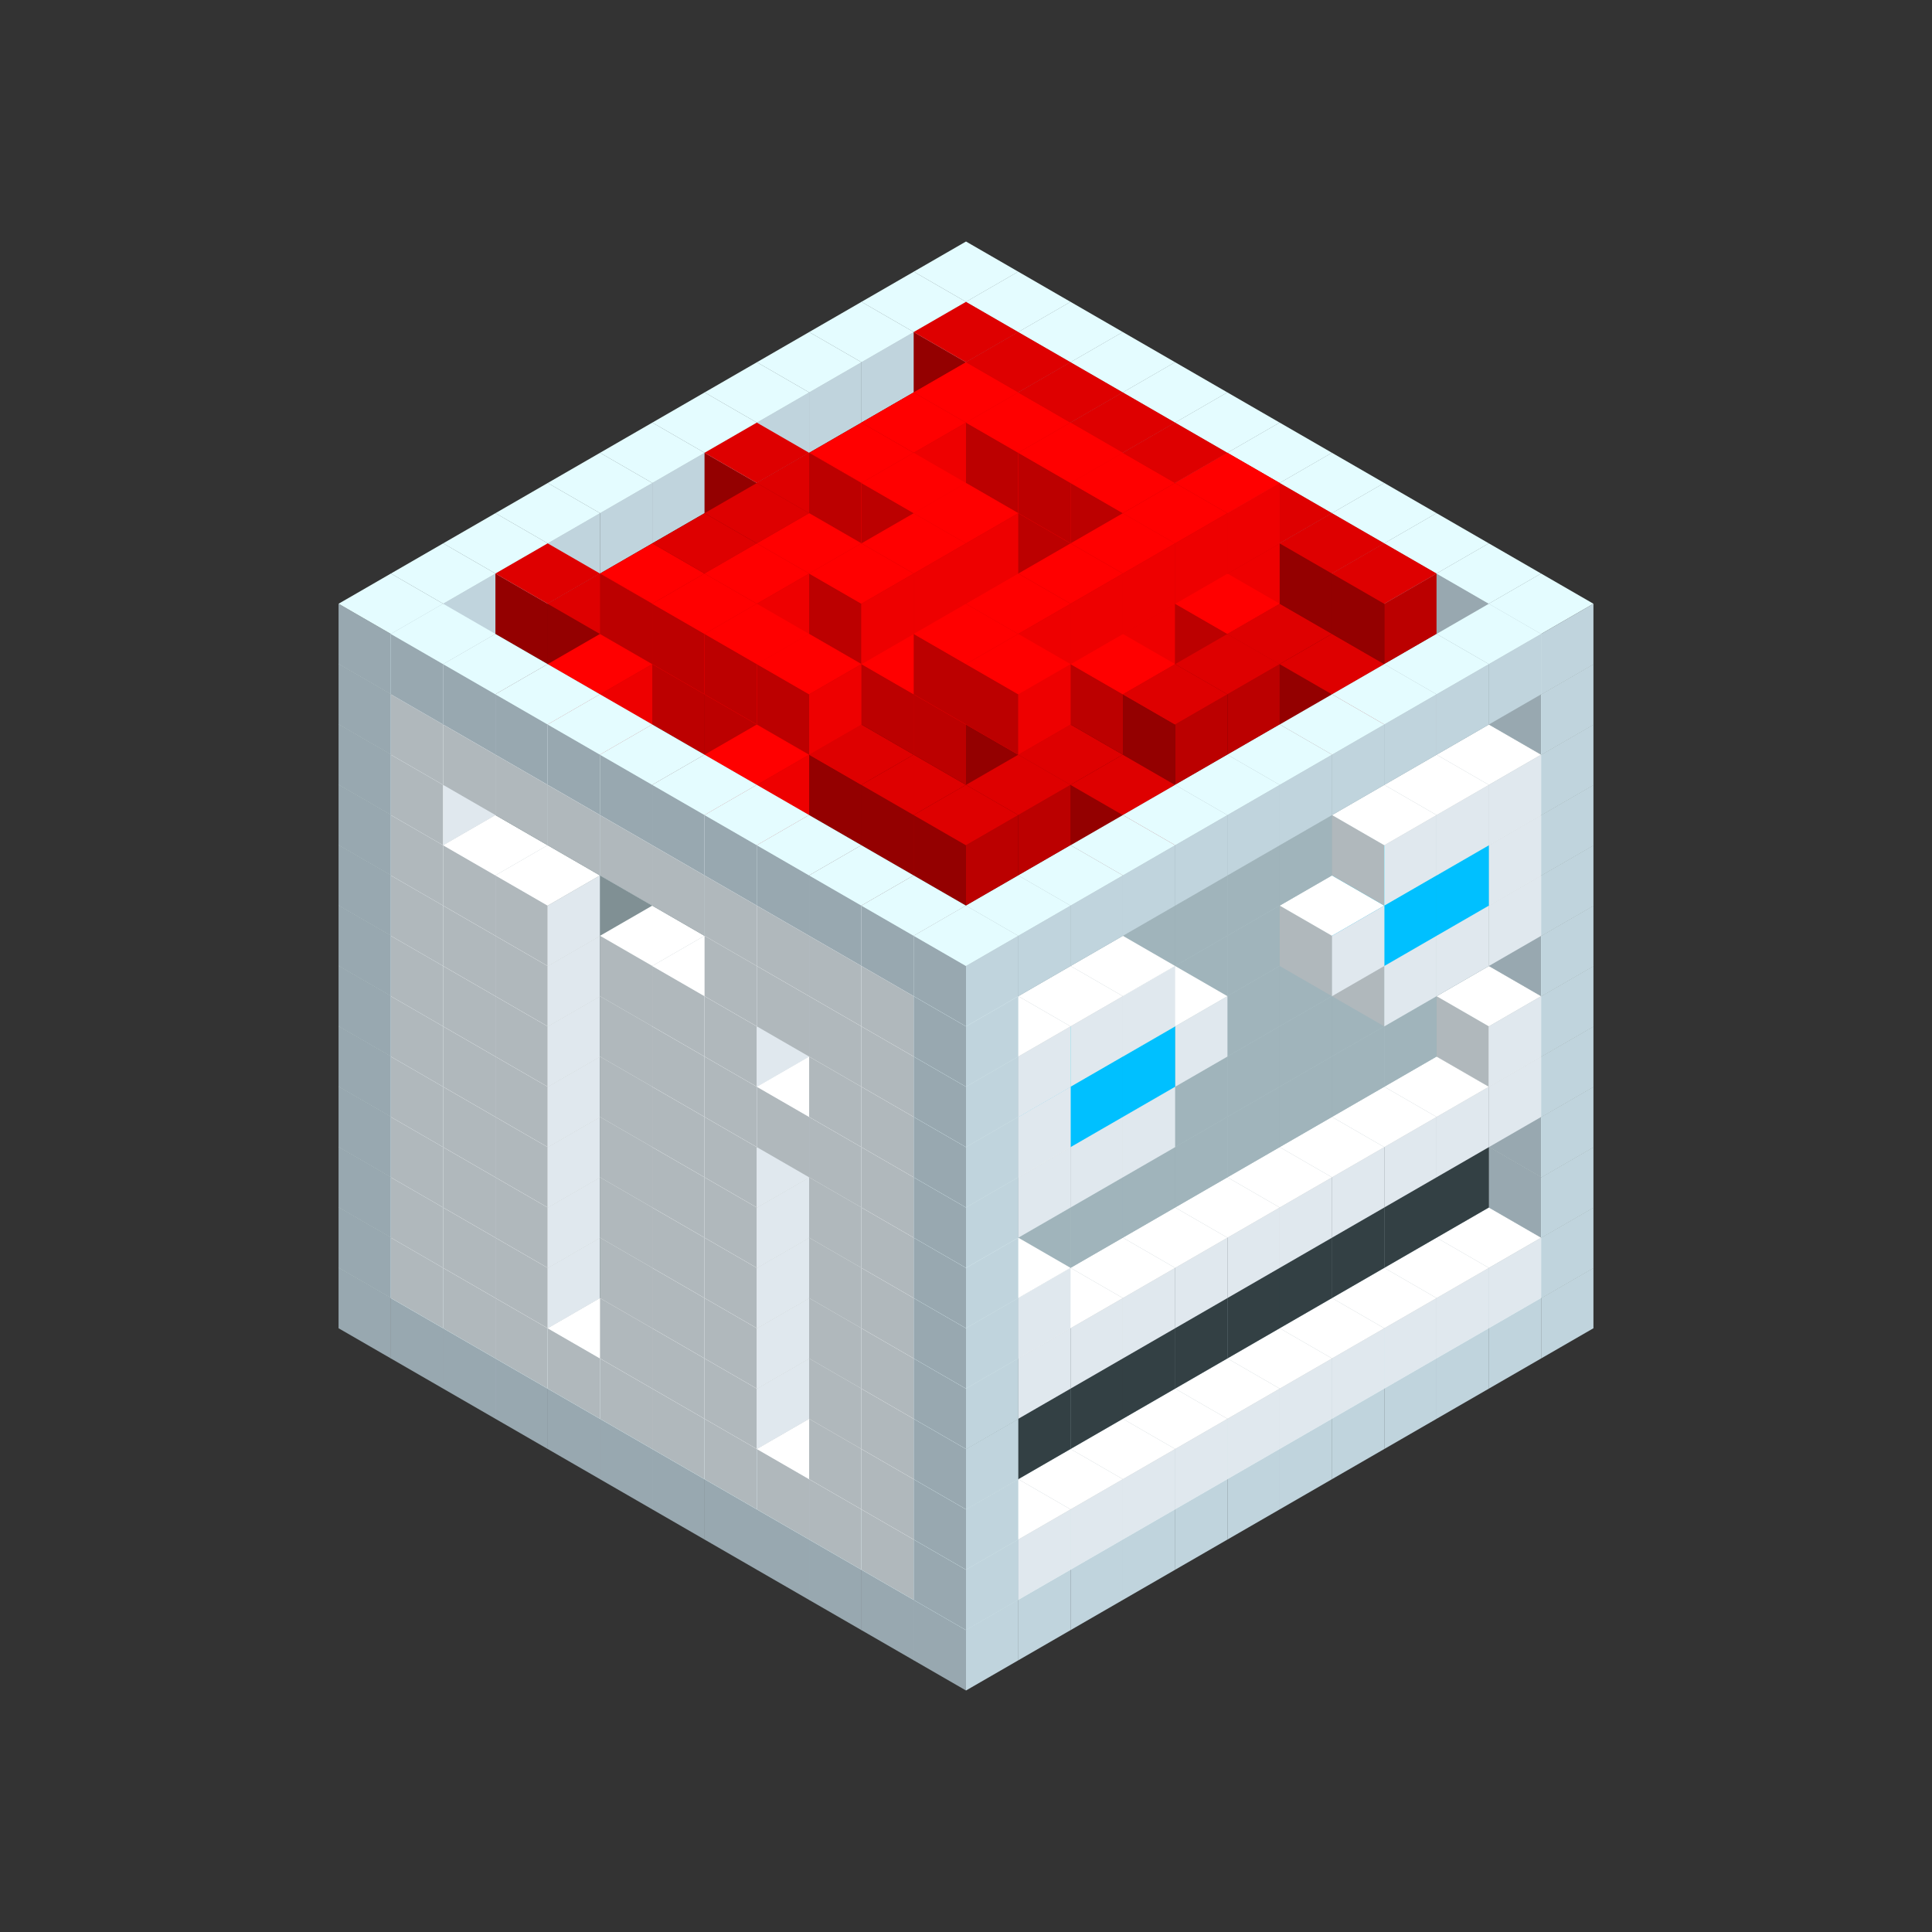 
<svg width='600' height='600' viewBox='4436371 5550000 3200000 3200000' xmlns='http://www.w3.org/2000/svg' xmlns:xlink='http://www.w3.org/1999/xlink'>
<rect x="4436371" y="5550000" width="3200000" height="3200000" fill="#333333" stroke="none"/>
<use xlink:href='#v-0x0000002a-4' transform='translate(983738,3600000)'/>
<use xlink:href='#v-0x0000002a-4' transform='translate(1070341,3650000)'/>
<use xlink:href='#v-0x0000002a-4' transform='translate(1156944,3700000)'/>
<use xlink:href='#v-0x0000002a-4' transform='translate(1243547,3750000)'/>
<use xlink:href='#v-0x0000002a-4' transform='translate(1330150,3800000)'/>
<use xlink:href='#v-0x0000002a-4' transform='translate(1416753,3850000)'/>
<use xlink:href='#v-0x0000002a-4' transform='translate(1503356,3900000)'/>
<use xlink:href='#v-0x0000002a-4' transform='translate(1589959,3950000)'/>
<use xlink:href='#v-0x0000002a-4' transform='translate(1676562,4000000)'/>
<use xlink:href='#v-0x0000002a-4' transform='translate(1763165,4050000)'/>
<use xlink:href='#v-0x0000002a-4' transform='translate(1849768,4100000)'/>
<use xlink:href='#v-0x0000002a-4' transform='translate(2889004,3600000)'/>
<use xlink:href='#v-0x0000002a-4' transform='translate(2802401,3650000)'/>
<use xlink:href='#v-0x0000002a-4' transform='translate(2715798,3700000)'/>
<use xlink:href='#v-0x0000002a-4' transform='translate(2629195,3750000)'/>
<use xlink:href='#v-0x0000002a-4' transform='translate(2542592,3800000)'/>
<use xlink:href='#v-0x0000002a-4' transform='translate(2455989,3850000)'/>
<use xlink:href='#v-0x0000002a-4' transform='translate(2369386,3900000)'/>
<use xlink:href='#v-0x0000002a-4' transform='translate(2282783,3950000)'/>
<use xlink:href='#v-0x0000002a-4' transform='translate(2196180,4000000)'/>
<use xlink:href='#v-0x0000002a-4' transform='translate(2109577,4050000)'/>
<use xlink:href='#v-0x0000002a-4' transform='translate(2022974,4100000)'/>
<use xlink:href='#v-0x0000002a-4' transform='translate(1936371,4150000)'/>
<use xlink:href='#v-0x0000002a-4' transform='translate(983738,3500000)'/>
<use xlink:href='#v-0x0000002a-1' transform='translate(1070341,3550000)'/>
<use xlink:href='#v-0x0000002a-1' transform='translate(1156944,3600000)'/>
<use xlink:href='#v-0x0000002a-1' transform='translate(1243547,3650000)'/>
<use xlink:href='#v-0x0000002a-1' transform='translate(1330150,3700000)'/>
<use xlink:href='#v-0x0000002a-1' transform='translate(1416753,3750000)'/>
<use xlink:href='#v-0x0000002a-1' transform='translate(1503356,3800000)'/>
<use xlink:href='#v-0x0000002a-1' transform='translate(1589959,3850000)'/>
<use xlink:href='#v-0x0000002a-1' transform='translate(1676562,3900000)'/>
<use xlink:href='#v-0x0000002a-1' transform='translate(1763165,3950000)'/>
<use xlink:href='#v-0x0000002a-2' transform='translate(2715798,3500000)'/>
<use xlink:href='#v-0x0000002a-2' transform='translate(2629195,3550000)'/>
<use xlink:href='#v-0x0000002a-2' transform='translate(2542592,3600000)'/>
<use xlink:href='#v-0x0000002a-2' transform='translate(2455989,3650000)'/>
<use xlink:href='#v-0x0000002a-2' transform='translate(2369386,3700000)'/>
<use xlink:href='#v-0x0000002a-2' transform='translate(2282783,3750000)'/>
<use xlink:href='#v-0x0000002a-2' transform='translate(2196180,3800000)'/>
<use xlink:href='#v-0x0000002a-2' transform='translate(2109577,3850000)'/>
<use xlink:href='#v-0x0000002a-2' transform='translate(2022974,3900000)'/>
<use xlink:href='#v-0x0000002a-2' transform='translate(1936371,3950000)'/>
<use xlink:href='#v-0x0000002a-1' transform='translate(1849768,4000000)'/>
<use xlink:href='#v-0x0000002a-4' transform='translate(2889004,3500000)'/>
<use xlink:href='#v-0x0000002a-1' transform='translate(2802401,3550000)'/>
<use xlink:href='#v-0x0000002a-1' transform='translate(2715798,3600000)'/>
<use xlink:href='#v-0x0000002a-1' transform='translate(2629195,3650000)'/>
<use xlink:href='#v-0x0000002a-1' transform='translate(2542592,3700000)'/>
<use xlink:href='#v-0x0000002a-1' transform='translate(2455989,3750000)'/>
<use xlink:href='#v-0x0000002a-1' transform='translate(2369386,3800000)'/>
<use xlink:href='#v-0x0000002a-1' transform='translate(2282783,3850000)'/>
<use xlink:href='#v-0x0000002a-1' transform='translate(2196180,3900000)'/>
<use xlink:href='#v-0x0000002a-1' transform='translate(2109577,3950000)'/>
<use xlink:href='#v-0x0000002a-1' transform='translate(2022974,4000000)'/>
<use xlink:href='#v-0x0000002a-4' transform='translate(1936371,4050000)'/>
<use xlink:href='#v-0x0000002a-4' transform='translate(983738,3400000)'/>
<use xlink:href='#v-0x0000002a-1' transform='translate(1070341,3450000)'/>
<use xlink:href='#v-0x0000002a-2' transform='translate(1243547,3450000)'/>
<use xlink:href='#v-0x0000002a-1' transform='translate(1156944,3500000)'/>
<use xlink:href='#v-0x0000002a-2' transform='translate(1330150,3500000)'/>
<use xlink:href='#v-0x0000002a-1' transform='translate(1243547,3550000)'/>
<use xlink:href='#v-0x0000002a-2' transform='translate(1416753,3550000)'/>
<use xlink:href='#v-0x0000002a-2' transform='translate(1503356,3600000)'/>
<use xlink:href='#v-0x0000002a-1' transform='translate(1416753,3650000)'/>
<use xlink:href='#v-0x0000002a-2' transform='translate(1589959,3650000)'/>
<use xlink:href='#v-0x0000002a-1' transform='translate(1503356,3700000)'/>
<use xlink:href='#v-0x0000002a-2' transform='translate(1676562,3700000)'/>
<use xlink:href='#v-0x0000002a-1' transform='translate(1589959,3750000)'/>
<use xlink:href='#v-0x0000002a-2' transform='translate(1763165,3750000)'/>
<use xlink:href='#v-0x0000002a-2' transform='translate(1849768,3800000)'/>
<use xlink:href='#v-0x0000002a-1' transform='translate(1763165,3850000)'/>
<use xlink:href='#v-0x0000002a-5' transform='translate(2715798,3400000)'/>
<use xlink:href='#v-0x0000002a-5' transform='translate(2629195,3450000)'/>
<use xlink:href='#v-0x0000002a-5' transform='translate(2542592,3500000)'/>
<use xlink:href='#v-0x0000002a-5' transform='translate(2455989,3550000)'/>
<use xlink:href='#v-0x0000002a-5' transform='translate(2369386,3600000)'/>
<use xlink:href='#v-0x0000002a-5' transform='translate(2282783,3650000)'/>
<use xlink:href='#v-0x0000002a-5' transform='translate(2196180,3700000)'/>
<use xlink:href='#v-0x0000002a-5' transform='translate(2109577,3750000)'/>
<use xlink:href='#v-0x0000002a-5' transform='translate(2022974,3800000)'/>
<use xlink:href='#v-0x0000002a-5' transform='translate(1936371,3850000)'/>
<use xlink:href='#v-0x0000002a-1' transform='translate(1849768,3900000)'/>
<use xlink:href='#v-0x0000002a-4' transform='translate(2889004,3400000)'/>
<use xlink:href='#v-0x0000002a-4' transform='translate(1936371,3950000)'/>
<use xlink:href='#v-0x0000002a-4' transform='translate(983738,3300000)'/>
<use xlink:href='#v-0x0000002a-1' transform='translate(1070341,3350000)'/>
<use xlink:href='#v-0x0000002a-2' transform='translate(1243547,3350000)'/>
<use xlink:href='#v-0x0000002a-1' transform='translate(1156944,3400000)'/>
<use xlink:href='#v-0x0000002a-2' transform='translate(1330150,3400000)'/>
<use xlink:href='#v-0x0000002a-1' transform='translate(1243547,3450000)'/>
<use xlink:href='#v-0x0000002a-2' transform='translate(1416753,3450000)'/>
<use xlink:href='#v-0x0000002a-2' transform='translate(1503356,3500000)'/>
<use xlink:href='#v-0x0000002a-1' transform='translate(1416753,3550000)'/>
<use xlink:href='#v-0x0000002a-2' transform='translate(1589959,3550000)'/>
<use xlink:href='#v-0x0000002a-1' transform='translate(1503356,3600000)'/>
<use xlink:href='#v-0x0000002a-2' transform='translate(1676562,3600000)'/>
<use xlink:href='#v-0x0000002a-1' transform='translate(1589959,3650000)'/>
<use xlink:href='#v-0x0000002a-2' transform='translate(1763165,3650000)'/>
<use xlink:href='#v-0x0000002a-2' transform='translate(1849768,3700000)'/>
<use xlink:href='#v-0x0000002a-1' transform='translate(1763165,3750000)'/>
<use xlink:href='#v-0x0000002a-5' transform='translate(2715798,3300000)'/>
<use xlink:href='#v-0x0000002a-5' transform='translate(2629195,3350000)'/>
<use xlink:href='#v-0x0000002a-5' transform='translate(2542592,3400000)'/>
<use xlink:href='#v-0x0000002a-5' transform='translate(2455989,3450000)'/>
<use xlink:href='#v-0x0000002a-5' transform='translate(2369386,3500000)'/>
<use xlink:href='#v-0x0000002a-5' transform='translate(2282783,3550000)'/>
<use xlink:href='#v-0x0000002a-5' transform='translate(2196180,3600000)'/>
<use xlink:href='#v-0x0000002a-5' transform='translate(2109577,3650000)'/>
<use xlink:href='#v-0x0000002a-5' transform='translate(2022974,3700000)'/>
<use xlink:href='#v-0x0000002a-5' transform='translate(1936371,3750000)'/>
<use xlink:href='#v-0x0000002a-1' transform='translate(1849768,3800000)'/>
<use xlink:href='#v-0x0000002a-4' transform='translate(2889004,3300000)'/>
<use xlink:href='#v-0x0000002a-4' transform='translate(1936371,3850000)'/>
<use xlink:href='#v-0x0000002a-4' transform='translate(983738,3200000)'/>
<use xlink:href='#v-0x0000002a-1' transform='translate(1070341,3250000)'/>
<use xlink:href='#v-0x0000002a-2' transform='translate(1243547,3250000)'/>
<use xlink:href='#v-0x0000002a-1' transform='translate(1156944,3300000)'/>
<use xlink:href='#v-0x0000002a-2' transform='translate(1330150,3300000)'/>
<use xlink:href='#v-0x0000002a-1' transform='translate(1243547,3350000)'/>
<use xlink:href='#v-0x0000002a-2' transform='translate(1416753,3350000)'/>
<use xlink:href='#v-0x0000002a-2' transform='translate(1503356,3400000)'/>
<use xlink:href='#v-0x0000002a-1' transform='translate(1416753,3450000)'/>
<use xlink:href='#v-0x0000002a-2' transform='translate(1589959,3450000)'/>
<use xlink:href='#v-0x0000002a-1' transform='translate(1503356,3500000)'/>
<use xlink:href='#v-0x0000002a-2' transform='translate(1676562,3500000)'/>
<use xlink:href='#v-0x0000002a-1' transform='translate(1589959,3550000)'/>
<use xlink:href='#v-0x0000002a-2' transform='translate(1763165,3550000)'/>
<use xlink:href='#v-0x0000002a-2' transform='translate(1849768,3600000)'/>
<use xlink:href='#v-0x0000002a-1' transform='translate(1763165,3650000)'/>
<use xlink:href='#v-0x0000002a-2' transform='translate(2715798,3200000)'/>
<use xlink:href='#v-0x0000002a-2' transform='translate(2629195,3250000)'/>
<use xlink:href='#v-0x0000002a-2' transform='translate(2542592,3300000)'/>
<use xlink:href='#v-0x0000002a-2' transform='translate(2455989,3350000)'/>
<use xlink:href='#v-0x0000002a-2' transform='translate(2369386,3400000)'/>
<use xlink:href='#v-0x0000002a-2' transform='translate(2282783,3450000)'/>
<use xlink:href='#v-0x0000002a-2' transform='translate(2196180,3500000)'/>
<use xlink:href='#v-0x0000002a-2' transform='translate(2109577,3550000)'/>
<use xlink:href='#v-0x0000002a-2' transform='translate(2022974,3600000)'/>
<use xlink:href='#v-0x0000002a-2' transform='translate(1936371,3650000)'/>
<use xlink:href='#v-0x0000002a-1' transform='translate(1849768,3700000)'/>
<use xlink:href='#v-0x0000002a-4' transform='translate(2889004,3200000)'/>
<use xlink:href='#v-0x0000002a-1' transform='translate(2802401,3250000)'/>
<use xlink:href='#v-0x0000002a-1' transform='translate(2715798,3300000)'/>
<use xlink:href='#v-0x0000002a-1' transform='translate(2629195,3350000)'/>
<use xlink:href='#v-0x0000002a-1' transform='translate(2542592,3400000)'/>
<use xlink:href='#v-0x0000002a-1' transform='translate(2455989,3450000)'/>
<use xlink:href='#v-0x0000002a-1' transform='translate(2369386,3500000)'/>
<use xlink:href='#v-0x0000002a-1' transform='translate(2282783,3550000)'/>
<use xlink:href='#v-0x0000002a-1' transform='translate(2196180,3600000)'/>
<use xlink:href='#v-0x0000002a-1' transform='translate(2109577,3650000)'/>
<use xlink:href='#v-0x0000002a-1' transform='translate(2022974,3700000)'/>
<use xlink:href='#v-0x0000002a-4' transform='translate(1936371,3750000)'/>
<use xlink:href='#v-0x0000002a-4' transform='translate(983738,3100000)'/>
<use xlink:href='#v-0x0000002a-1' transform='translate(1070341,3150000)'/>
<use xlink:href='#v-0x0000002a-2' transform='translate(1243547,3150000)'/>
<use xlink:href='#v-0x0000002a-1' transform='translate(1156944,3200000)'/>
<use xlink:href='#v-0x0000002a-2' transform='translate(1330150,3200000)'/>
<use xlink:href='#v-0x0000002a-1' transform='translate(1243547,3250000)'/>
<use xlink:href='#v-0x0000002a-2' transform='translate(1416753,3250000)'/>
<use xlink:href='#v-0x0000002a-2' transform='translate(1503356,3300000)'/>
<use xlink:href='#v-0x0000002a-1' transform='translate(1416753,3350000)'/>
<use xlink:href='#v-0x0000002a-2' transform='translate(1589959,3350000)'/>
<use xlink:href='#v-0x0000002a-1' transform='translate(1503356,3400000)'/>
<use xlink:href='#v-0x0000002a-2' transform='translate(1676562,3400000)'/>
<use xlink:href='#v-0x0000002a-1' transform='translate(1589959,3450000)'/>
<use xlink:href='#v-0x0000002a-2' transform='translate(1763165,3450000)'/>
<use xlink:href='#v-0x0000002a-2' transform='translate(1849768,3500000)'/>
<use xlink:href='#v-0x0000002a-1' transform='translate(1763165,3550000)'/>
<use xlink:href='#v-0x0000002a-2' transform='translate(2715798,3100000)'/>
<use xlink:href='#v-0x0000002a-2' transform='translate(2629195,3150000)'/>
<use xlink:href='#v-0x0000002a-2' transform='translate(2542592,3200000)'/>
<use xlink:href='#v-0x0000002a-2' transform='translate(2455989,3250000)'/>
<use xlink:href='#v-0x0000002a-2' transform='translate(2369386,3300000)'/>
<use xlink:href='#v-0x0000002a-2' transform='translate(2282783,3350000)'/>
<use xlink:href='#v-0x0000002a-2' transform='translate(2196180,3400000)'/>
<use xlink:href='#v-0x0000002a-2' transform='translate(2109577,3450000)'/>
<use xlink:href='#v-0x0000002a-2' transform='translate(2022974,3500000)'/>
<use xlink:href='#v-0x0000002a-2' transform='translate(1936371,3550000)'/>
<use xlink:href='#v-0x0000002a-1' transform='translate(1849768,3600000)'/>
<use xlink:href='#v-0x0000002a-4' transform='translate(2889004,3100000)'/>
<use xlink:href='#v-0x0000002a-1' transform='translate(2802401,3150000)'/>
<use xlink:href='#v-0x0000002a-1' transform='translate(2022974,3600000)'/>
<use xlink:href='#v-0x0000002a-4' transform='translate(1936371,3650000)'/>
<use xlink:href='#v-0x0000002a-4' transform='translate(983738,3000000)'/>
<use xlink:href='#v-0x0000002a-1' transform='translate(1070341,3050000)'/>
<use xlink:href='#v-0x0000002a-2' transform='translate(1243547,3050000)'/>
<use xlink:href='#v-0x0000002a-1' transform='translate(1156944,3100000)'/>
<use xlink:href='#v-0x0000002a-2' transform='translate(1330150,3100000)'/>
<use xlink:href='#v-0x0000002a-1' transform='translate(1243547,3150000)'/>
<use xlink:href='#v-0x0000002a-2' transform='translate(1416753,3150000)'/>
<use xlink:href='#v-0x0000002a-2' transform='translate(1503356,3200000)'/>
<use xlink:href='#v-0x0000002a-1' transform='translate(1416753,3250000)'/>
<use xlink:href='#v-0x0000002a-2' transform='translate(1589959,3250000)'/>
<use xlink:href='#v-0x0000002a-1' transform='translate(1503356,3300000)'/>
<use xlink:href='#v-0x0000002a-2' transform='translate(1676562,3300000)'/>
<use xlink:href='#v-0x0000002a-1' transform='translate(1589959,3350000)'/>
<use xlink:href='#v-0x0000002a-2' transform='translate(1763165,3350000)'/>
<use xlink:href='#v-0x0000002a-2' transform='translate(1849768,3400000)'/>
<use xlink:href='#v-0x0000002a-1' transform='translate(1763165,3450000)'/>
<use xlink:href='#v-0x0000002a-2' transform='translate(2715798,3000000)'/>
<use xlink:href='#v-0x0000002a-2' transform='translate(2629195,3050000)'/>
<use xlink:href='#v-0x0000002a-2' transform='translate(2542592,3100000)'/>
<use xlink:href='#v-0x0000002a-2' transform='translate(2455989,3150000)'/>
<use xlink:href='#v-0x0000002a-2' transform='translate(2369386,3200000)'/>
<use xlink:href='#v-0x0000002a-2' transform='translate(2282783,3250000)'/>
<use xlink:href='#v-0x0000002a-2' transform='translate(2196180,3300000)'/>
<use xlink:href='#v-0x0000002a-2' transform='translate(2109577,3350000)'/>
<use xlink:href='#v-0x0000002a-2' transform='translate(2022974,3400000)'/>
<use xlink:href='#v-0x0000002a-2' transform='translate(1936371,3450000)'/>
<use xlink:href='#v-0x0000002a-1' transform='translate(1849768,3500000)'/>
<use xlink:href='#v-0x0000002a-4' transform='translate(2889004,3000000)'/>
<use xlink:href='#v-0x0000002a-4' transform='translate(1936371,3550000)'/>
<use xlink:href='#v-0x0000002a-4' transform='translate(983738,2900000)'/>
<use xlink:href='#v-0x0000002a-1' transform='translate(1070341,2950000)'/>
<use xlink:href='#v-0x0000002a-2' transform='translate(1243547,2950000)'/>
<use xlink:href='#v-0x0000002a-1' transform='translate(1156944,3000000)'/>
<use xlink:href='#v-0x0000002a-2' transform='translate(1330150,3000000)'/>
<use xlink:href='#v-0x0000002a-1' transform='translate(1243547,3050000)'/>
<use xlink:href='#v-0x0000002a-2' transform='translate(1416753,3050000)'/>
<use xlink:href='#v-0x0000002a-2' transform='translate(1503356,3100000)'/>
<use xlink:href='#v-0x0000002a-1' transform='translate(1416753,3150000)'/>
<use xlink:href='#v-0x0000002a-2' transform='translate(1589959,3150000)'/>
<use xlink:href='#v-0x0000002a-1' transform='translate(1503356,3200000)'/>
<use xlink:href='#v-0x0000002a-2' transform='translate(1676562,3200000)'/>
<use xlink:href='#v-0x0000002a-1' transform='translate(1589959,3250000)'/>
<use xlink:href='#v-0x0000002a-2' transform='translate(1763165,3250000)'/>
<use xlink:href='#v-0x0000002a-1' transform='translate(1676562,3300000)'/>
<use xlink:href='#v-0x0000002a-2' transform='translate(1849768,3300000)'/>
<use xlink:href='#v-0x0000002a-1' transform='translate(1763165,3350000)'/>
<use xlink:href='#v-0x0000002a-2' transform='translate(2715798,2900000)'/>
<use xlink:href='#v-0x0000002a-2' transform='translate(2629195,2950000)'/>
<use xlink:href='#v-0x0000002a-2' transform='translate(2542592,3000000)'/>
<use xlink:href='#v-0x0000002a-2' transform='translate(2455989,3050000)'/>
<use xlink:href='#v-0x0000002a-2' transform='translate(2369386,3100000)'/>
<use xlink:href='#v-0x0000002a-2' transform='translate(2282783,3150000)'/>
<use xlink:href='#v-0x0000002a-2' transform='translate(2196180,3200000)'/>
<use xlink:href='#v-0x0000002a-2' transform='translate(2109577,3250000)'/>
<use xlink:href='#v-0x0000002a-2' transform='translate(2022974,3300000)'/>
<use xlink:href='#v-0x0000002a-2' transform='translate(1936371,3350000)'/>
<use xlink:href='#v-0x0000002a-1' transform='translate(1849768,3400000)'/>
<use xlink:href='#v-0x0000002a-4' transform='translate(2889004,2900000)'/>
<use xlink:href='#v-0x0000002a-1' transform='translate(2802401,2950000)'/>
<use xlink:href='#v-0x0000002a-1' transform='translate(2715798,3000000)'/>
<use xlink:href='#v-0x0000002a-1' transform='translate(2629195,3050000)'/>
<use xlink:href='#v-0x0000002a-1' transform='translate(2196180,3300000)'/>
<use xlink:href='#v-0x0000002a-1' transform='translate(2109577,3350000)'/>
<use xlink:href='#v-0x0000002a-1' transform='translate(2022974,3400000)'/>
<use xlink:href='#v-0x0000002a-4' transform='translate(1936371,3450000)'/>
<use xlink:href='#v-0x0000002a-4' transform='translate(983738,2800000)'/>
<use xlink:href='#v-0x0000002a-1' transform='translate(1070341,2850000)'/>
<use xlink:href='#v-0x0000002a-2' transform='translate(1243547,2850000)'/>
<use xlink:href='#v-0x0000002a-1' transform='translate(1156944,2900000)'/>
<use xlink:href='#v-0x0000002a-2' transform='translate(1330150,2900000)'/>
<use xlink:href='#v-0x0000002a-1' transform='translate(1243547,2950000)'/>
<use xlink:href='#v-0x0000002a-2' transform='translate(1416753,2950000)'/>
<use xlink:href='#v-0x0000002a-2' transform='translate(1503356,3000000)'/>
<use xlink:href='#v-0x0000002a-1' transform='translate(1416753,3050000)'/>
<use xlink:href='#v-0x0000002a-2' transform='translate(1589959,3050000)'/>
<use xlink:href='#v-0x0000002a-1' transform='translate(1503356,3100000)'/>
<use xlink:href='#v-0x0000002a-2' transform='translate(1676562,3100000)'/>
<use xlink:href='#v-0x0000002a-1' transform='translate(1589959,3150000)'/>
<use xlink:href='#v-0x0000002a-2' transform='translate(1763165,3150000)'/>
<use xlink:href='#v-0x0000002a-2' transform='translate(1849768,3200000)'/>
<use xlink:href='#v-0x0000002a-1' transform='translate(1763165,3250000)'/>
<use xlink:href='#v-0x0000002a-2' transform='translate(2715798,2800000)'/>
<use xlink:href='#v-0x0000002a-2' transform='translate(2629195,2850000)'/>
<use xlink:href='#v-0x0000002a-2' transform='translate(2542592,2900000)'/>
<use xlink:href='#v-0x0000002a-2' transform='translate(2455989,2950000)'/>
<use xlink:href='#v-0x0000002a-2' transform='translate(2369386,3000000)'/>
<use xlink:href='#v-0x0000002a-2' transform='translate(2282783,3050000)'/>
<use xlink:href='#v-0x0000002a-2' transform='translate(2196180,3100000)'/>
<use xlink:href='#v-0x0000002a-2' transform='translate(2109577,3150000)'/>
<use xlink:href='#v-0x0000002a-2' transform='translate(2022974,3200000)'/>
<use xlink:href='#v-0x0000002a-2' transform='translate(1936371,3250000)'/>
<use xlink:href='#v-0x0000002a-1' transform='translate(1849768,3300000)'/>
<use xlink:href='#v-0x0000002a-4' transform='translate(2889004,2800000)'/>
<use xlink:href='#v-0x0000002a-1' transform='translate(2802401,2850000)'/>
<use xlink:href='#v-0x0000002a-3' transform='translate(2715798,2900000)'/>
<use xlink:href='#v-0x0000002a-3' transform='translate(2629195,2950000)'/>
<use xlink:href='#v-0x0000002a-1' transform='translate(2542592,3000000)'/>
<use xlink:href='#v-0x0000002a-1' transform='translate(2282783,3150000)'/>
<use xlink:href='#v-0x0000002a-3' transform='translate(2196180,3200000)'/>
<use xlink:href='#v-0x0000002a-3' transform='translate(2109577,3250000)'/>
<use xlink:href='#v-0x0000002a-1' transform='translate(2022974,3300000)'/>
<use xlink:href='#v-0x0000002a-4' transform='translate(1936371,3350000)'/>
<use xlink:href='#v-0x0000002a-4' transform='translate(983738,2700000)'/>
<use xlink:href='#v-0x0000002a-1' transform='translate(1070341,2750000)'/>
<use xlink:href='#v-0x0000002a-2' transform='translate(1243547,2750000)'/>
<use xlink:href='#v-0x0000002a-2' transform='translate(1330150,2800000)'/>
<use xlink:href='#v-0x0000002a-2' transform='translate(1416753,2850000)'/>
<use xlink:href='#v-0x0000002a-2' transform='translate(1503356,2900000)'/>
<use xlink:href='#v-0x0000002a-2' transform='translate(1589959,2950000)'/>
<use xlink:href='#v-0x0000002a-2' transform='translate(1676562,3000000)'/>
<use xlink:href='#v-0x0000002a-1' transform='translate(1589959,3050000)'/>
<use xlink:href='#v-0x0000002a-2' transform='translate(1763165,3050000)'/>
<use xlink:href='#v-0x0000002a-1' transform='translate(1676562,3100000)'/>
<use xlink:href='#v-0x0000002a-2' transform='translate(1849768,3100000)'/>
<use xlink:href='#v-0x0000002a-1' transform='translate(1763165,3150000)'/>
<use xlink:href='#v-0x0000002a-2' transform='translate(2715798,2700000)'/>
<use xlink:href='#v-0x0000002a-2' transform='translate(2629195,2750000)'/>
<use xlink:href='#v-0x0000002a-2' transform='translate(2542592,2800000)'/>
<use xlink:href='#v-0x0000002a-2' transform='translate(2455989,2850000)'/>
<use xlink:href='#v-0x0000002a-2' transform='translate(2369386,2900000)'/>
<use xlink:href='#v-0x0000002a-2' transform='translate(2282783,2950000)'/>
<use xlink:href='#v-0x0000002a-2' transform='translate(2196180,3000000)'/>
<use xlink:href='#v-0x0000002a-2' transform='translate(2109577,3050000)'/>
<use xlink:href='#v-0x0000002a-2' transform='translate(2022974,3100000)'/>
<use xlink:href='#v-0x0000002a-2' transform='translate(1936371,3150000)'/>
<use xlink:href='#v-0x0000002a-1' transform='translate(1849768,3200000)'/>
<use xlink:href='#v-0x0000002a-4' transform='translate(2889004,2700000)'/>
<use xlink:href='#v-0x0000002a-1' transform='translate(2802401,2750000)'/>
<use xlink:href='#v-0x0000002a-1' transform='translate(2715798,2800000)'/>
<use xlink:href='#v-0x0000002a-1' transform='translate(2629195,2850000)'/>
<use xlink:href='#v-0x0000002a-1' transform='translate(2196180,3100000)'/>
<use xlink:href='#v-0x0000002a-1' transform='translate(2109577,3150000)'/>
<use xlink:href='#v-0x0000002a-1' transform='translate(2022974,3200000)'/>
<use xlink:href='#v-0x0000002a-4' transform='translate(1936371,3250000)'/>
<use xlink:href='#v-0x0000002a-4' transform='translate(983738,2600000)'/>
<use xlink:href='#v-0x0000002a-6' transform='translate(1936371,2150000)'/>
<use xlink:href='#v-0x0000002a-6' transform='translate(1849768,2200000)'/>
<use xlink:href='#v-0x0000002a-6' transform='translate(1763165,2250000)'/>
<use xlink:href='#v-0x0000002a-6' transform='translate(1676562,2300000)'/>
<use xlink:href='#v-0x0000002a-6' transform='translate(1589959,2350000)'/>
<use xlink:href='#v-0x0000002a-6' transform='translate(1503356,2400000)'/>
<use xlink:href='#v-0x0000002a-6' transform='translate(1416753,2450000)'/>
<use xlink:href='#v-0x0000002a-6' transform='translate(1330150,2500000)'/>
<use xlink:href='#v-0x0000002a-6' transform='translate(1243547,2550000)'/>
<use xlink:href='#v-0x0000002a-6' transform='translate(1156944,2600000)'/>
<use xlink:href='#v-0x0000002a-1' transform='translate(1070341,2650000)'/>
<use xlink:href='#v-0x0000002a-6' transform='translate(2022974,2200000)'/>
<use xlink:href='#v-0x0000002a-6' transform='translate(1936371,2250000)'/>
<use xlink:href='#v-0x0000002a-6' transform='translate(1849768,2300000)'/>
<use xlink:href='#v-0x0000002a-6' transform='translate(1763165,2350000)'/>
<use xlink:href='#v-0x0000002a-6' transform='translate(1676562,2400000)'/>
<use xlink:href='#v-0x0000002a-6' transform='translate(1589959,2450000)'/>
<use xlink:href='#v-0x0000002a-6' transform='translate(1503356,2500000)'/>
<use xlink:href='#v-0x0000002a-6' transform='translate(1416753,2550000)'/>
<use xlink:href='#v-0x0000002a-6' transform='translate(1330150,2600000)'/>
<use xlink:href='#v-0x0000002a-6' transform='translate(1243547,2650000)'/>
<use xlink:href='#v-0x0000002a-1' transform='translate(1156944,2700000)'/>
<use xlink:href='#v-0x0000002a-6' transform='translate(2109577,2250000)'/>
<use xlink:href='#v-0x0000002a-6' transform='translate(2022974,2300000)'/>
<use xlink:href='#v-0x0000002a-6' transform='translate(1936371,2350000)'/>
<use xlink:href='#v-0x0000002a-6' transform='translate(1849768,2400000)'/>
<use xlink:href='#v-0x0000002a-6' transform='translate(1763165,2450000)'/>
<use xlink:href='#v-0x0000002a-6' transform='translate(1676562,2500000)'/>
<use xlink:href='#v-0x0000002a-6' transform='translate(1589959,2550000)'/>
<use xlink:href='#v-0x0000002a-6' transform='translate(1503356,2600000)'/>
<use xlink:href='#v-0x0000002a-6' transform='translate(1416753,2650000)'/>
<use xlink:href='#v-0x0000002a-6' transform='translate(1330150,2700000)'/>
<use xlink:href='#v-0x0000002a-1' transform='translate(1243547,2750000)'/>
<use xlink:href='#v-0x0000002a-6' transform='translate(2196180,2300000)'/>
<use xlink:href='#v-0x0000002a-6' transform='translate(2109577,2350000)'/>
<use xlink:href='#v-0x0000002a-6' transform='translate(2022974,2400000)'/>
<use xlink:href='#v-0x0000002a-6' transform='translate(1936371,2450000)'/>
<use xlink:href='#v-0x0000002a-6' transform='translate(1849768,2500000)'/>
<use xlink:href='#v-0x0000002a-6' transform='translate(1763165,2550000)'/>
<use xlink:href='#v-0x0000002a-6' transform='translate(1676562,2600000)'/>
<use xlink:href='#v-0x0000002a-6' transform='translate(1589959,2650000)'/>
<use xlink:href='#v-0x0000002a-6' transform='translate(1503356,2700000)'/>
<use xlink:href='#v-0x0000002a-6' transform='translate(1416753,2750000)'/>
<use xlink:href='#v-0x0000002a-1' transform='translate(1330150,2800000)'/>
<use xlink:href='#v-0x0000002a-6' transform='translate(2282783,2350000)'/>
<use xlink:href='#v-0x0000002a-6' transform='translate(2196180,2400000)'/>
<use xlink:href='#v-0x0000002a-6' transform='translate(2109577,2450000)'/>
<use xlink:href='#v-0x0000002a-6' transform='translate(2022974,2500000)'/>
<use xlink:href='#v-0x0000002a-6' transform='translate(1936371,2550000)'/>
<use xlink:href='#v-0x0000002a-6' transform='translate(1849768,2600000)'/>
<use xlink:href='#v-0x0000002a-6' transform='translate(1763165,2650000)'/>
<use xlink:href='#v-0x0000002a-6' transform='translate(1676562,2700000)'/>
<use xlink:href='#v-0x0000002a-6' transform='translate(1589959,2750000)'/>
<use xlink:href='#v-0x0000002a-6' transform='translate(1503356,2800000)'/>
<use xlink:href='#v-0x0000002a-1' transform='translate(1416753,2850000)'/>
<use xlink:href='#v-0x0000002a-6' transform='translate(2369386,2400000)'/>
<use xlink:href='#v-0x0000002a-6' transform='translate(2282783,2450000)'/>
<use xlink:href='#v-0x0000002a-6' transform='translate(2196180,2500000)'/>
<use xlink:href='#v-0x0000002a-6' transform='translate(2109577,2550000)'/>
<use xlink:href='#v-0x0000002a-6' transform='translate(2022974,2600000)'/>
<use xlink:href='#v-0x0000002a-6' transform='translate(1936371,2650000)'/>
<use xlink:href='#v-0x0000002a-6' transform='translate(1849768,2700000)'/>
<use xlink:href='#v-0x0000002a-6' transform='translate(1763165,2750000)'/>
<use xlink:href='#v-0x0000002a-6' transform='translate(1676562,2800000)'/>
<use xlink:href='#v-0x0000002a-6' transform='translate(1589959,2850000)'/>
<use xlink:href='#v-0x0000002a-1' transform='translate(1503356,2900000)'/>
<use xlink:href='#v-0x0000002a-6' transform='translate(2455989,2450000)'/>
<use xlink:href='#v-0x0000002a-6' transform='translate(2369386,2500000)'/>
<use xlink:href='#v-0x0000002a-6' transform='translate(2282783,2550000)'/>
<use xlink:href='#v-0x0000002a-6' transform='translate(2196180,2600000)'/>
<use xlink:href='#v-0x0000002a-6' transform='translate(2109577,2650000)'/>
<use xlink:href='#v-0x0000002a-6' transform='translate(2022974,2700000)'/>
<use xlink:href='#v-0x0000002a-6' transform='translate(1936371,2750000)'/>
<use xlink:href='#v-0x0000002a-6' transform='translate(1849768,2800000)'/>
<use xlink:href='#v-0x0000002a-6' transform='translate(1763165,2850000)'/>
<use xlink:href='#v-0x0000002a-6' transform='translate(1676562,2900000)'/>
<use xlink:href='#v-0x0000002a-1' transform='translate(1589959,2950000)'/>
<use xlink:href='#v-0x0000002a-6' transform='translate(2542592,2500000)'/>
<use xlink:href='#v-0x0000002a-6' transform='translate(2455989,2550000)'/>
<use xlink:href='#v-0x0000002a-6' transform='translate(2369386,2600000)'/>
<use xlink:href='#v-0x0000002a-6' transform='translate(2282783,2650000)'/>
<use xlink:href='#v-0x0000002a-6' transform='translate(2196180,2700000)'/>
<use xlink:href='#v-0x0000002a-6' transform='translate(2109577,2750000)'/>
<use xlink:href='#v-0x0000002a-6' transform='translate(2022974,2800000)'/>
<use xlink:href='#v-0x0000002a-6' transform='translate(1936371,2850000)'/>
<use xlink:href='#v-0x0000002a-6' transform='translate(1849768,2900000)'/>
<use xlink:href='#v-0x0000002a-6' transform='translate(1763165,2950000)'/>
<use xlink:href='#v-0x0000002a-1' transform='translate(1676562,3000000)'/>
<use xlink:href='#v-0x0000002a-6' transform='translate(2629195,2550000)'/>
<use xlink:href='#v-0x0000002a-6' transform='translate(2542592,2600000)'/>
<use xlink:href='#v-0x0000002a-6' transform='translate(2455989,2650000)'/>
<use xlink:href='#v-0x0000002a-6' transform='translate(2369386,2700000)'/>
<use xlink:href='#v-0x0000002a-6' transform='translate(2282783,2750000)'/>
<use xlink:href='#v-0x0000002a-6' transform='translate(2196180,2800000)'/>
<use xlink:href='#v-0x0000002a-6' transform='translate(2109577,2850000)'/>
<use xlink:href='#v-0x0000002a-6' transform='translate(2022974,2900000)'/>
<use xlink:href='#v-0x0000002a-6' transform='translate(1936371,2950000)'/>
<use xlink:href='#v-0x0000002a-6' transform='translate(1849768,3000000)'/>
<use xlink:href='#v-0x0000002a-1' transform='translate(1763165,3050000)'/>
<use xlink:href='#v-0x0000002a-2' transform='translate(2715798,2600000)'/>
<use xlink:href='#v-0x0000002a-2' transform='translate(2629195,2650000)'/>
<use xlink:href='#v-0x0000002a-2' transform='translate(2542592,2700000)'/>
<use xlink:href='#v-0x0000002a-2' transform='translate(2455989,2750000)'/>
<use xlink:href='#v-0x0000002a-2' transform='translate(2369386,2800000)'/>
<use xlink:href='#v-0x0000002a-2' transform='translate(2282783,2850000)'/>
<use xlink:href='#v-0x0000002a-2' transform='translate(2196180,2900000)'/>
<use xlink:href='#v-0x0000002a-2' transform='translate(2109577,2950000)'/>
<use xlink:href='#v-0x0000002a-2' transform='translate(2022974,3000000)'/>
<use xlink:href='#v-0x0000002a-2' transform='translate(1936371,3050000)'/>
<use xlink:href='#v-0x0000002a-1' transform='translate(1849768,3100000)'/>
<use xlink:href='#v-0x0000002a-4' transform='translate(2889004,2600000)'/>
<use xlink:href='#v-0x0000002a-4' transform='translate(1936371,3150000)'/>
<use xlink:href='#v-0x0000002a-4' transform='translate(1936371,1950000)'/>
<use xlink:href='#v-0x0000002a-4' transform='translate(1849768,2000000)'/>
<use xlink:href='#v-0x0000002a-4' transform='translate(1763165,2050000)'/>
<use xlink:href='#v-0x0000002a-4' transform='translate(1676562,2100000)'/>
<use xlink:href='#v-0x0000002a-4' transform='translate(1589959,2150000)'/>
<use xlink:href='#v-0x0000002a-4' transform='translate(1503356,2200000)'/>
<use xlink:href='#v-0x0000002a-4' transform='translate(1416753,2250000)'/>
<use xlink:href='#v-0x0000002a-4' transform='translate(1330150,2300000)'/>
<use xlink:href='#v-0x0000002a-4' transform='translate(1243547,2350000)'/>
<use xlink:href='#v-0x0000002a-4' transform='translate(1156944,2400000)'/>
<use xlink:href='#v-0x0000002a-4' transform='translate(1070341,2450000)'/>
<use xlink:href='#v-0x0000002a-4' transform='translate(983738,2500000)'/>
<use xlink:href='#v-0x0000002a-4' transform='translate(2022974,2000000)'/>
<use xlink:href='#v-0x0000002a-7' transform='translate(1936371,2050000)'/>
<use xlink:href='#v-0x0000002a-7' transform='translate(1589959,2250000)'/>
<use xlink:href='#v-0x0000002a-7' transform='translate(1243547,2450000)'/>
<use xlink:href='#v-0x0000002a-4' transform='translate(1070341,2550000)'/>
<use xlink:href='#v-0x0000002a-4' transform='translate(2109577,2050000)'/>
<use xlink:href='#v-0x0000002a-7' transform='translate(2022974,2100000)'/>
<use xlink:href='#v-0x0000002a-7' transform='translate(1936371,2150000)'/>
<use xlink:href='#v-0x0000002a-7' transform='translate(1849768,2200000)'/>
<use xlink:href='#v-0x0000002a-7' transform='translate(1676562,2300000)'/>
<use xlink:href='#v-0x0000002a-7' transform='translate(1589959,2350000)'/>
<use xlink:href='#v-0x0000002a-7' transform='translate(1503356,2400000)'/>
<use xlink:href='#v-0x0000002a-7' transform='translate(1330150,2500000)'/>
<use xlink:href='#v-0x0000002a-4' transform='translate(1156944,2600000)'/>
<use xlink:href='#v-0x0000002a-4' transform='translate(2196180,2100000)'/>
<use xlink:href='#v-0x0000002a-7' transform='translate(2109577,2150000)'/>
<use xlink:href='#v-0x0000002a-8' transform='translate(1936371,2250000)'/>
<use xlink:href='#v-0x0000002a-8' transform='translate(1849768,2300000)'/>
<use xlink:href='#v-0x0000002a-8' transform='translate(1763165,2350000)'/>
<use xlink:href='#v-0x0000002a-7' transform='translate(1589959,2450000)'/>
<use xlink:href='#v-0x0000002a-8' transform='translate(1416753,2550000)'/>
<use xlink:href='#v-0x0000002a-8' transform='translate(1330150,2600000)'/>
<use xlink:href='#v-0x0000002a-4' transform='translate(1243547,2650000)'/>
<use xlink:href='#v-0x0000002a-4' transform='translate(2282783,2150000)'/>
<use xlink:href='#v-0x0000002a-7' transform='translate(2196180,2200000)'/>
<use xlink:href='#v-0x0000002a-8' transform='translate(2109577,2250000)'/>
<use xlink:href='#v-0x0000002a-8' transform='translate(2022974,2300000)'/>
<use xlink:href='#v-0x0000002a-8' transform='translate(1849768,2400000)'/>
<use xlink:href='#v-0x0000002a-8' transform='translate(1676562,2500000)'/>
<use xlink:href='#v-0x0000002a-8' transform='translate(1589959,2550000)'/>
<use xlink:href='#v-0x0000002a-8' transform='translate(1503356,2600000)'/>
<use xlink:href='#v-0x0000002a-4' transform='translate(1330150,2700000)'/>
<use xlink:href='#v-0x0000002a-4' transform='translate(2369386,2200000)'/>
<use xlink:href='#v-0x0000002a-7' transform='translate(2282783,2250000)'/>
<use xlink:href='#v-0x0000002a-8' transform='translate(2109577,2350000)'/>
<use xlink:href='#v-0x0000002a-8' transform='translate(1936371,2450000)'/>
<use xlink:href='#v-0x0000002a-8' transform='translate(1849768,2500000)'/>
<use xlink:href='#v-0x0000002a-8' transform='translate(1763165,2550000)'/>
<use xlink:href='#v-0x0000002a-8' transform='translate(1589959,2650000)'/>
<use xlink:href='#v-0x0000002a-4' transform='translate(1416753,2750000)'/>
<use xlink:href='#v-0x0000002a-4' transform='translate(2455989,2250000)'/>
<use xlink:href='#v-0x0000002a-7' transform='translate(2369386,2300000)'/>
<use xlink:href='#v-0x0000002a-8' transform='translate(2196180,2400000)'/>
<use xlink:href='#v-0x0000002a-8' transform='translate(2022974,2500000)'/>
<use xlink:href='#v-0x0000002a-8' transform='translate(1849768,2600000)'/>
<use xlink:href='#v-0x0000002a-8' transform='translate(1676562,2700000)'/>
<use xlink:href='#v-0x0000002a-8' transform='translate(1589959,2750000)'/>
<use xlink:href='#v-0x0000002a-4' transform='translate(1503356,2800000)'/>
<use xlink:href='#v-0x0000002a-4' transform='translate(2542592,2300000)'/>
<use xlink:href='#v-0x0000002a-7' transform='translate(2455989,2350000)'/>
<use xlink:href='#v-0x0000002a-8' transform='translate(2369386,2400000)'/>
<use xlink:href='#v-0x0000002a-8' transform='translate(2282783,2450000)'/>
<use xlink:href='#v-0x0000002a-8' transform='translate(2196180,2500000)'/>
<use xlink:href='#v-0x0000002a-8' transform='translate(2109577,2550000)'/>
<use xlink:href='#v-0x0000002a-8' transform='translate(2022974,2600000)'/>
<use xlink:href='#v-0x0000002a-8' transform='translate(1936371,2650000)'/>
<use xlink:href='#v-0x0000002a-7' transform='translate(1763165,2750000)'/>
<use xlink:href='#v-0x0000002a-4' transform='translate(1589959,2850000)'/>
<use xlink:href='#v-0x0000002a-4' transform='translate(2629195,2350000)'/>
<use xlink:href='#v-0x0000002a-7' transform='translate(2542592,2400000)'/>
<use xlink:href='#v-0x0000002a-8' transform='translate(2369386,2500000)'/>
<use xlink:href='#v-0x0000002a-8' transform='translate(2196180,2600000)'/>
<use xlink:href='#v-0x0000002a-7' transform='translate(2022974,2700000)'/>
<use xlink:href='#v-0x0000002a-7' transform='translate(1849768,2800000)'/>
<use xlink:href='#v-0x0000002a-4' transform='translate(1676562,2900000)'/>
<use xlink:href='#v-0x0000002a-4' transform='translate(2715798,2400000)'/>
<use xlink:href='#v-0x0000002a-7' transform='translate(2629195,2450000)'/>
<use xlink:href='#v-0x0000002a-7' transform='translate(2455989,2550000)'/>
<use xlink:href='#v-0x0000002a-7' transform='translate(2369386,2600000)'/>
<use xlink:href='#v-0x0000002a-7' transform='translate(2282783,2650000)'/>
<use xlink:href='#v-0x0000002a-7' transform='translate(2109577,2750000)'/>
<use xlink:href='#v-0x0000002a-7' transform='translate(2022974,2800000)'/>
<use xlink:href='#v-0x0000002a-7' transform='translate(1936371,2850000)'/>
<use xlink:href='#v-0x0000002a-4' transform='translate(1763165,2950000)'/>
<use xlink:href='#v-0x0000002a-4' transform='translate(2802401,2450000)'/>
<use xlink:href='#v-0x0000002a-7' transform='translate(2542592,2600000)'/>
<use xlink:href='#v-0x0000002a-7' transform='translate(2196180,2800000)'/>
<use xlink:href='#v-0x0000002a-4' transform='translate(1849768,3000000)'/>
<use xlink:href='#v-0x0000002a-4' transform='translate(2889004,2500000)'/>
<use xlink:href='#v-0x0000002a-4' transform='translate(2802401,2550000)'/>
<use xlink:href='#v-0x0000002a-4' transform='translate(2715798,2600000)'/>
<use xlink:href='#v-0x0000002a-4' transform='translate(2629195,2650000)'/>
<use xlink:href='#v-0x0000002a-4' transform='translate(2542592,2700000)'/>
<use xlink:href='#v-0x0000002a-4' transform='translate(2455989,2750000)'/>
<use xlink:href='#v-0x0000002a-4' transform='translate(2369386,2800000)'/>
<use xlink:href='#v-0x0000002a-4' transform='translate(2282783,2850000)'/>
<use xlink:href='#v-0x0000002a-4' transform='translate(2196180,2900000)'/>
<use xlink:href='#v-0x0000002a-4' transform='translate(2109577,2950000)'/>
<use xlink:href='#v-0x0000002a-4' transform='translate(2022974,3000000)'/>
<use xlink:href='#v-0x0000002a-4' transform='translate(1936371,3050000)'/>
<use xlink:href='#v-0x0000002a-8' transform='translate(1936371,2150000)'/>
<use xlink:href='#v-0x0000002a-8' transform='translate(1849768,2200000)'/>
<use xlink:href='#v-0x0000002a-8' transform='translate(1763165,2250000)'/>
<use xlink:href='#v-0x0000002a-8' transform='translate(1416753,2450000)'/>
<use xlink:href='#v-0x0000002a-8' transform='translate(2022974,2200000)'/>
<use xlink:href='#v-0x0000002a-8' transform='translate(1849768,2300000)'/>
<use xlink:href='#v-0x0000002a-8' transform='translate(1676562,2400000)'/>
<use xlink:href='#v-0x0000002a-8' transform='translate(1589959,2450000)'/>
<use xlink:href='#v-0x0000002a-8' transform='translate(1503356,2500000)'/>
<use xlink:href='#v-0x0000002a-8' transform='translate(2109577,2250000)'/>
<use xlink:href='#v-0x0000002a-8' transform='translate(1936371,2350000)'/>
<use xlink:href='#v-0x0000002a-8' transform='translate(1849768,2400000)'/>
<use xlink:href='#v-0x0000002a-8' transform='translate(1763165,2450000)'/>
<use xlink:href='#v-0x0000002a-8' transform='translate(1589959,2550000)'/>
<use xlink:href='#v-0x0000002a-8' transform='translate(2196180,2300000)'/>
<use xlink:href='#v-0x0000002a-8' transform='translate(1676562,2600000)'/>
<use xlink:href='#v-0x0000002a-8' transform='translate(2369386,2300000)'/>
<use xlink:href='#v-0x0000002a-8' transform='translate(2282783,2350000)'/>
<use xlink:href='#v-0x0000002a-8' transform='translate(2196180,2400000)'/>
<use xlink:href='#v-0x0000002a-8' transform='translate(2109577,2450000)'/>
<use xlink:href='#v-0x0000002a-8' transform='translate(2022974,2500000)'/>
<use xlink:href='#v-0x0000002a-8' transform='translate(1936371,2550000)'/>
<use xlink:href='#v-0x0000002a-8' transform='translate(2022974,2600000)'/>
<defs>
<g id='v-0x0000002a-1'>
<polygon points='4100000,4100000 4100000,4200000 4013397,4150000 4013397,4050000' fill='#b0b8bc'/>
<polygon points='4100000,4100000 4100000,4200000 4186602,4150000 4186602,4050000' fill='#e0e8ee'/>
<polygon points='4100000,4100000 4013397,4050000 4100000,4000000 4186602,4050000' fill='#ffffff'/>
</g>
<g id='v-0x0000002a-2'>
<polygon points='4100000,4100000 4100000,4200000 4013397,4150000 4013397,4050000' fill='#809094'/>
<polygon points='4100000,4100000 4100000,4200000 4186602,4150000 4186602,4050000' fill='#a0b4bb'/>
<polygon points='4100000,4100000 4013397,4050000 4100000,4000000 4186602,4050000' fill='#c0d8de'/>
</g>
<g id='v-0x0000002a-3'>
<polygon points='4100000,4100000 4100000,4200000 4013397,4150000 4013397,4050000' fill='#0098cc'/>
<polygon points='4100000,4100000 4100000,4200000 4186602,4150000 4186602,4050000' fill='#00c0ff'/>
<polygon points='4100000,4100000 4013397,4050000 4100000,4000000 4186602,4050000' fill='#00e4ff'/>
</g>
<g id='v-0x0000002a-4'>
<polygon points='4100000,4100000 4100000,4200000 4013397,4150000 4013397,4050000' fill='#98a8b0'/>
<polygon points='4100000,4100000 4100000,4200000 4186602,4150000 4186602,4050000' fill='#c0d4dd'/>
<polygon points='4100000,4100000 4013397,4050000 4100000,4000000 4186602,4050000' fill='#e4fcff'/>
</g>
<g id='v-0x0000002a-5'>
<polygon points='4100000,4100000 4100000,4200000 4013397,4150000 4013397,4050000' fill='#283034'/>
<polygon points='4100000,4100000 4100000,4200000 4186602,4150000 4186602,4050000' fill='#334044'/>
<polygon points='4100000,4100000 4013397,4050000 4100000,4000000 4186602,4050000' fill='#3c484e'/>
</g>
<g id='v-0x0000002a-6'>
<polygon points='4100000,4100000 4100000,4200000 4013397,4150000 4013397,4050000' fill='#340000'/>
<polygon points='4100000,4100000 4100000,4200000 4186602,4150000 4186602,4050000' fill='#440000'/>
<polygon points='4100000,4100000 4013397,4050000 4100000,4000000 4186602,4050000' fill='#4e0000'/>
</g>
<g id='v-0x0000002a-7'>
<polygon points='4100000,4100000 4100000,4200000 4013397,4150000 4013397,4050000' fill='#940000'/>
<polygon points='4100000,4100000 4100000,4200000 4186602,4150000 4186602,4050000' fill='#bb0000'/>
<polygon points='4100000,4100000 4013397,4050000 4100000,4000000 4186602,4050000' fill='#de0000'/>
</g>
<g id='v-0x0000002a-8'>
<polygon points='4100000,4100000 4100000,4200000 4013397,4150000 4013397,4050000' fill='#bc0000'/>
<polygon points='4100000,4100000 4100000,4200000 4186602,4150000 4186602,4050000' fill='#ee0000'/>
<polygon points='4100000,4100000 4013397,4050000 4100000,4000000 4186602,4050000' fill='#ff0000'/>
</g>
</defs>
</svg>
